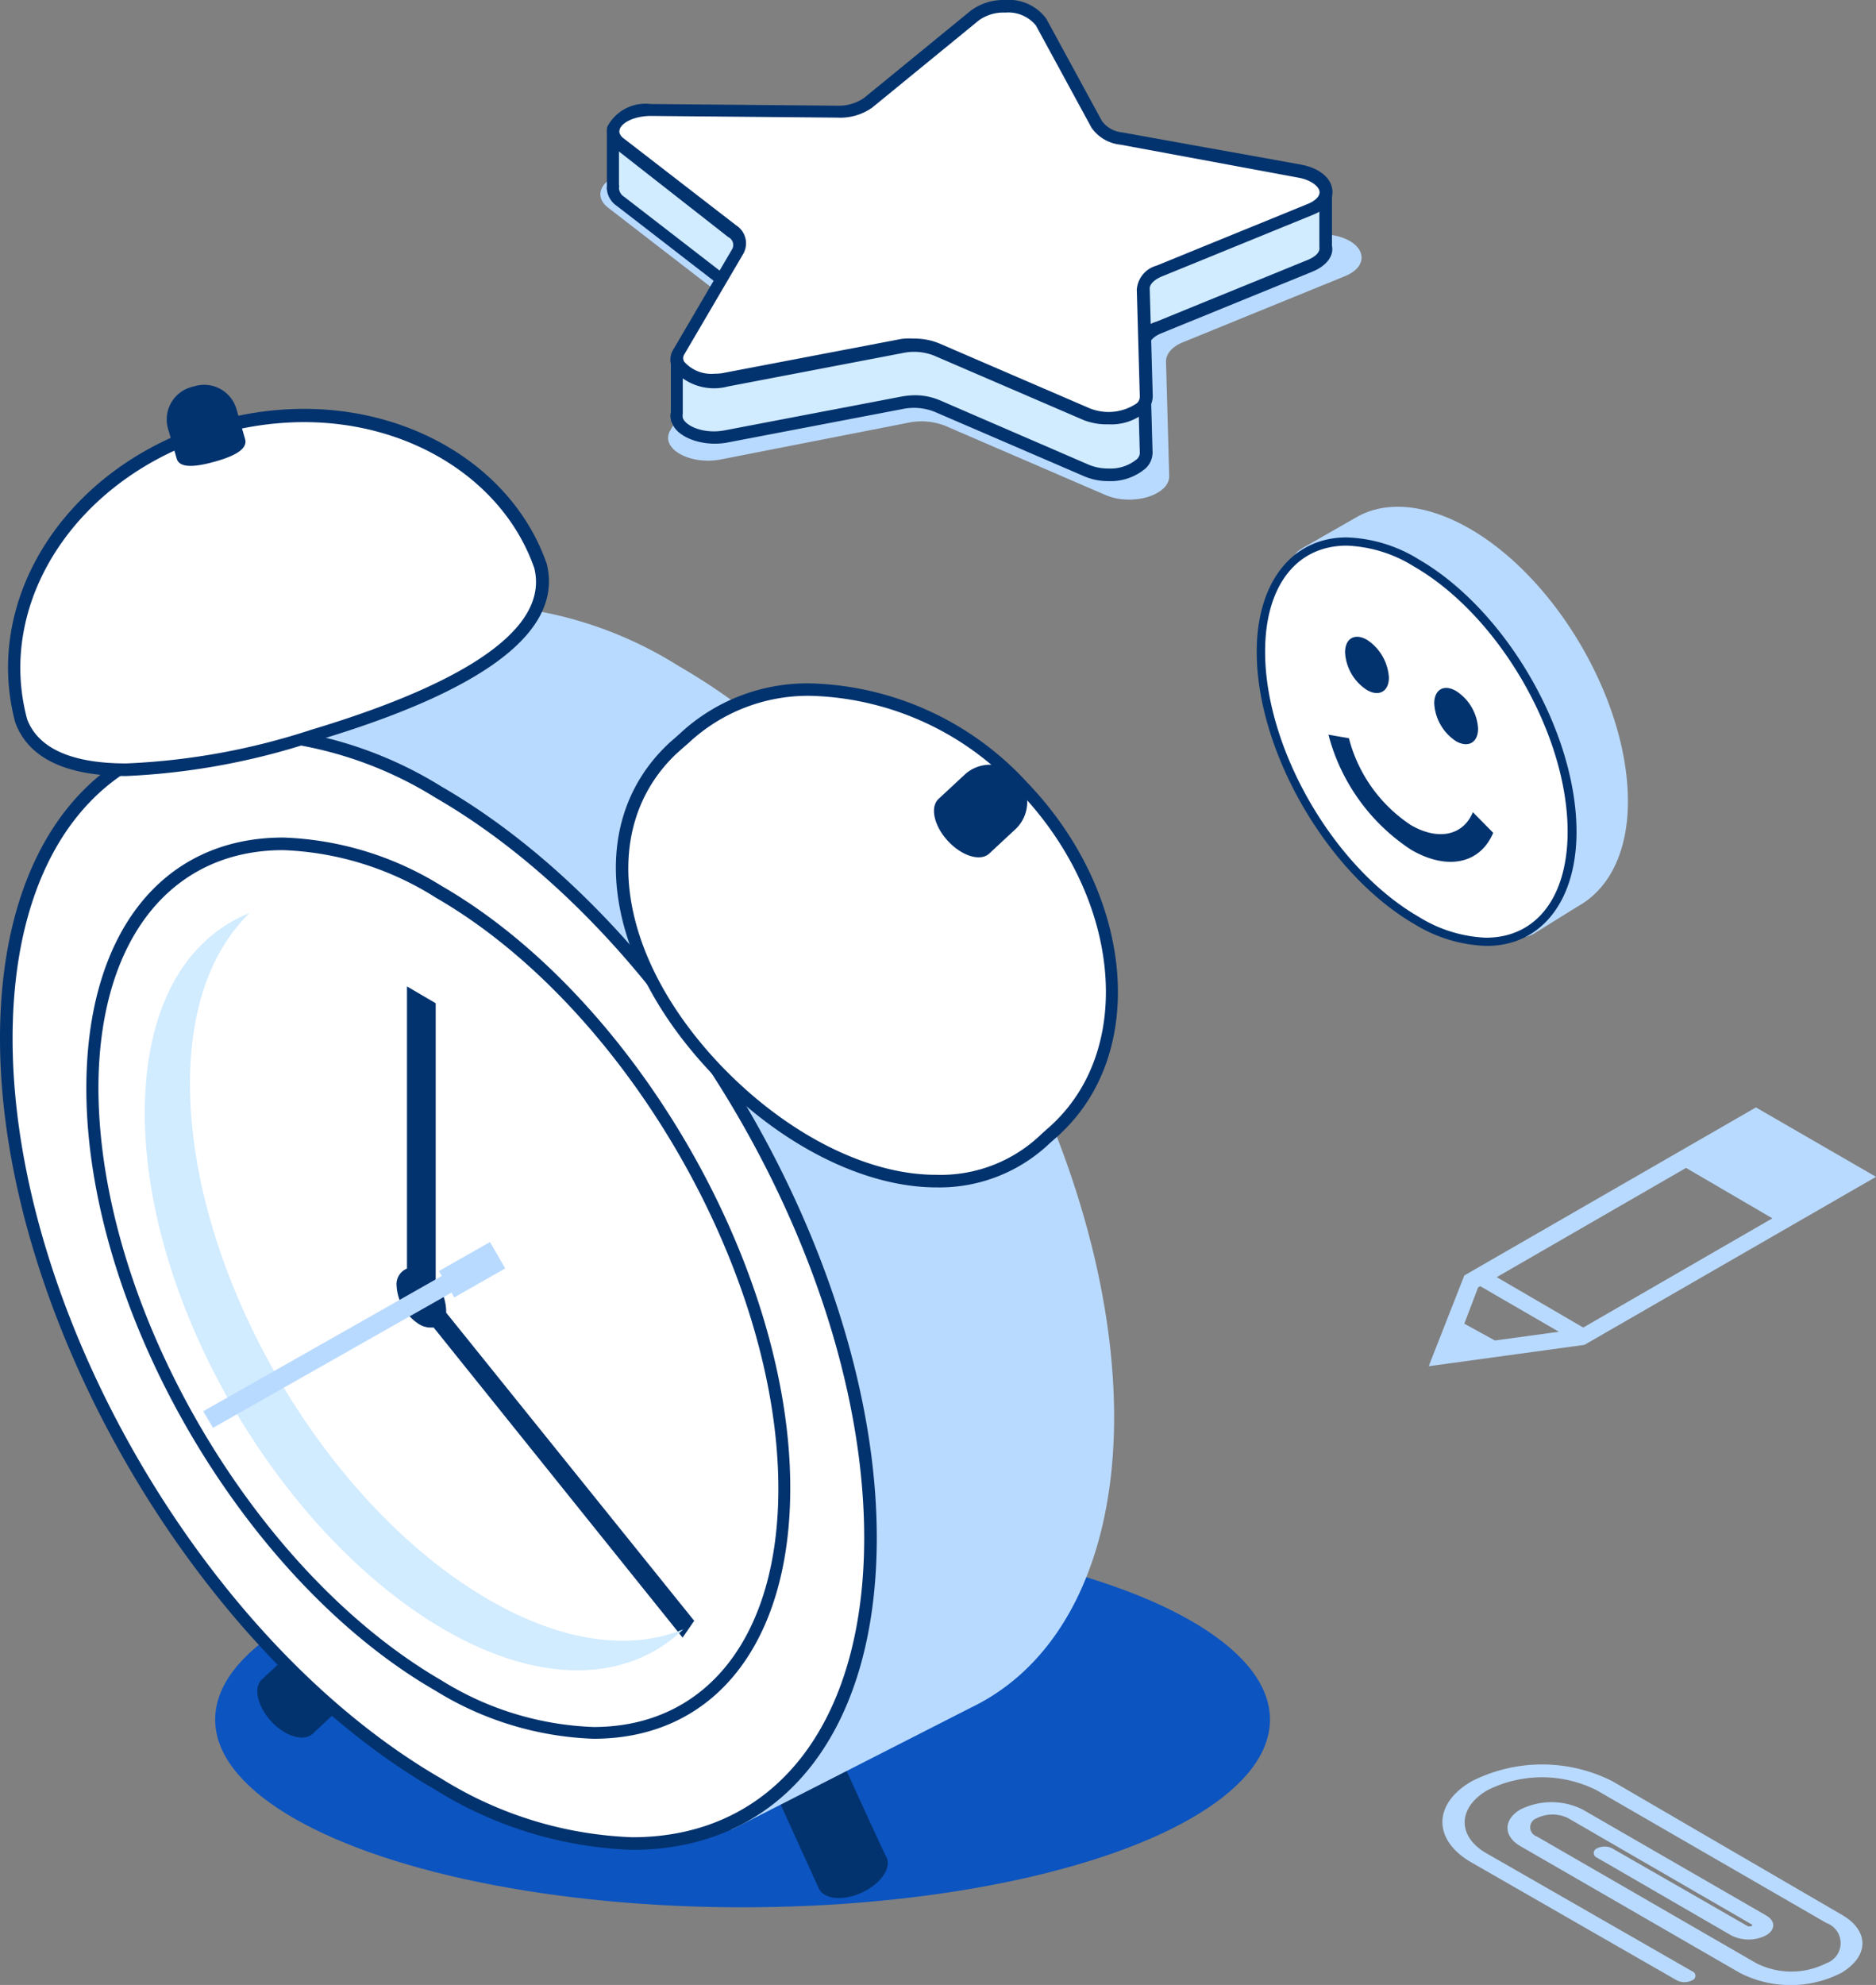<svg xmlns="http://www.w3.org/2000/svg" viewBox="0 0 111.69 118.12">
  <rect x="0" y="0" width="111.69" height="118.12" fill="#808080" stroke="none"/>
  <defs>
    <style>.cls-1{fill:#b9daff;}.cls-2{fill:#fff;}.cls-3{fill:#03336e;}.cls-4{fill:#d0e7ff;}.cls-5{fill:#d1ebff;}</style>
  </defs>
  <g id="Capa_2" data-name="Capa 2">
    <g id="Layer_1" data-name="Layer 1">
      <path class="cls-1" d="M96.65,47.68c0,2.87-1,4.9-2.6,5.89l-2.8,1.73c-1.68.94-.61-1.19-3.15-2.66-5.12-3-9.27-10.12-9.27-16,0-2.91-2.69-2.93-1-3.9L80.9,31c1.68-.91,4-.74,6.48.71C92.5,34.64,96.65,41.8,96.65,47.68Z"/>
      <path class="cls-1" d="M90.6,55.78c-.48,0-.65-.41-.84-.85A3.9,3.9,0,0,0,88,52.86c-5.18-3-9.4-10.27-9.4-16.21a3.3,3.3,0,0,0-1.09-2.53c-.28-.3-.52-.55-.48-.87s.23-.47.65-.71l3.13-1.79c1.8-1,4.21-.72,6.71.72,5.18,3,9.4,10.26,9.4,16.21,0,2.86-1,5-2.72,6.1l-.48.29-2.33,1.45A1.74,1.74,0,0,1,90.6,55.78ZM83.22,30.66a4.59,4.59,0,0,0-2.2.53L77.91,33c-.36.22-.41.33-.41.36s.18.28.34.46a3.77,3.77,0,0,1,1.23,2.87c0,5.79,4.11,12.87,9.15,15.78a4.38,4.38,0,0,1,2,2.31c.19.43.26.54.39.54a1.21,1.21,0,0,0,.53-.2l2.31-1.43.48-.29c1.6-1,2.48-3,2.48-5.68,0-5.79-4.1-12.87-9.15-15.78A8.07,8.07,0,0,0,83.22,30.66Z"/>
      <ellipse class="cls-2" cx="84.34" cy="44.13" rx="7.55" ry="13.07" transform="translate(-10.74 48.6) rotate(-30.31)"/>
      <path class="cls-3" d="M88.51,56.29A8.7,8.7,0,0,1,84.22,55c-5.18-3-9.4-10.27-9.4-16.21,0-4.14,2.11-6.81,5.36-6.81a8.65,8.65,0,0,1,4.29,1.31c5.18,3,9.39,10.26,9.39,16.21C93.86,53.62,91.76,56.29,88.51,56.29ZM80.18,32.47c-3,0-4.86,2.41-4.86,6.31,0,5.79,4.1,12.87,9.15,15.78a8.18,8.18,0,0,0,4,1.24c3,0,4.86-2.42,4.86-6.31,0-5.79-4.1-12.87-9.15-15.78A8.11,8.11,0,0,0,80.18,32.47Z"/>
      <path class="cls-3" d="M82.69,40.32c0,.83-.59,1.16-1.31.74a2.85,2.85,0,0,1-1.3-2.24c0-.83.58-1.16,1.3-.75A2.9,2.9,0,0,1,82.69,40.32Z"/>
      <path class="cls-3" d="M88,43.36c0,.83-.59,1.16-1.31.75a2.87,2.87,0,0,1-1.3-2.25c0-.83.58-1.16,1.3-.74A2.86,2.86,0,0,1,88,43.36Z"/>
      <path class="cls-3" d="M79.09,43.72l1.22.21A8.84,8.84,0,0,0,84,49.1c1.62.94,3.11.63,3.69-.77l1.21,1.23c-.78,1.85-2.75,2.26-4.9,1A11.74,11.74,0,0,1,79.09,43.72Z"/>
      <ellipse class="cls-4" style="fill:#0c54c0" cx="44.21" cy="102.33" rx="31.4" ry="11.17"/>
      <path class="cls-3" d="M24.52,97.65l-3-3.24-5.93,5.53c-.52.48-.27,1.6.56,2.5s1.94,1.22,2.46.74Z"/>
      <path class="cls-3" d="M49.39,103.16l-4,1.84,3.36,7.38c.3.65,1.44.76,2.55.25s1.78-1.44,1.49-2.09C52.74,110.54,49.39,103.16,49.39,103.16Z"/>
      <path class="cls-1" d="M66,84.34C66,68,54.43,48.16,40.22,40c-6.86-4-13.08-4.48-17.7-2.13L7,45.83,8.82,49a26.08,26.08,0,0,0-1.33,8.63C7.49,74,19,93.82,33.23,102a26.33,26.33,0,0,0,8.34,3.23l1.89,3.24,14.22-7.24C62.77,98.8,66,92.92,66,84.34Z"/>
      <path class="cls-1" d="M43.46,108.88a.37.37,0,0,1-.32-.19l-1.81-3.09A27.19,27.19,0,0,1,33,102.36C18.75,94.1,7.12,74,7.12,57.64a26.55,26.55,0,0,1,1.29-8.59L6.65,46a.39.39,0,0,1,0-.3.38.38,0,0,1,.19-.22l15.55-8A13.8,13.8,0,0,1,28.67,36,23.72,23.72,0,0,1,40.4,39.63c14.3,8.25,25.93,28.31,25.93,44.71,0,8.36-3.09,14.65-8.49,17.26l-14.21,7.24A.33.33,0,0,1,43.46,108.88ZM7.5,46l1.65,2.84a.44.44,0,0,1,0,.32,25.63,25.63,0,0,0-1.31,8.5c0,16.16,11.46,35.93,25.55,44.07a26.31,26.31,0,0,0,8.22,3.18.4.4,0,0,1,.26.18L43.61,108l13.9-7.08c5.13-2.48,8.07-8.53,8.07-16.59,0-16.16-11.46-35.93-25.55-44.07a23,23,0,0,0-11.36-3.48,13,13,0,0,0-6,1.37Z"/>
      <ellipse class="cls-2" cx="26.1" cy="76.66" rx="20.94" ry="36.27" transform="translate(-35.12 23.65) rotate(-30.31)"/>
      <path class="cls-3" d="M37.65,110.08a23.7,23.7,0,0,1-11.74-3.58C11.62,98.25,0,78.2,0,61.8,0,50.35,5.58,43.23,14.55,43.23a23.81,23.81,0,0,1,11.74,3.58c14.28,8.25,25.91,28.3,25.91,44.7C52.2,103,46.62,110.08,37.65,110.08ZM14.55,44C6,44,.75,50.81.75,61.8.75,78,12.2,97.72,26.29,105.85a23,23,0,0,0,11.36,3.48c8.51,0,13.8-6.83,13.8-17.82,0-16.16-11.46-35.92-25.54-44.05A23,23,0,0,0,14.55,44Z"/>
      <path class="cls-3" d="M35.34,103.47a19.14,19.14,0,0,1-9.43-2.87C14.46,94,5.14,77.92,5.14,64.77c0-9.21,4.49-14.93,11.72-14.93a19.06,19.06,0,0,1,9.43,2.88C37.74,59.33,47.05,75.4,47.05,88.54,47.05,97.75,42.56,103.47,35.34,103.47ZM16.86,50.59c-6.76,0-11,5.44-11,14.18C5.89,77.68,15,93.45,26.29,100a18.31,18.31,0,0,0,9.05,2.77c6.76,0,11-5.43,11-14.18,0-12.9-9.14-28.68-20.39-35.17A18.22,18.22,0,0,0,16.86,50.59Z"/>
      <path class="cls-3" d="M25.82,79l-.21,0a1.32,1.32,0,0,1-.66-.2,2.91,2.91,0,0,1-1.34-2.31,1,1,0,0,1,.62-1V58.7l1.71,1V76.3a2.84,2.84,0,0,1,.62,1.64.88.88,0,0,1,0,.17L41.33,96.45l-.69,1Z"/>
      <path class="cls-3" d="M25.68,77.59c0,.38-.26.54-.6.34a1.32,1.32,0,0,1-.6-1c0-.38.27-.54.6-.34A1.29,1.29,0,0,1,25.68,77.59Z"/>
      <path class="cls-2" d="M60.88,46.82c-6.15-6.39-15.18-7.68-20.17-2.88l-.76.67c-5,4.8-3.33,12.74,2.81,19.14s14.47,8.81,19.46,4c.13-.13.52-.45.75-.68C68,62.28,67,53.21,60.88,46.82Z"/>
      <path class="cls-3" d="M55.76,70.66h0c-4.29,0-9.25-2.49-13.26-6.65-6.57-6.84-7.72-14.93-2.79-19.67.13-.13.32-.29.48-.43l.27-.24a11.12,11.12,0,0,1,7.91-3,18.15,18.15,0,0,1,12.79,5.9c6.28,6.53,7.22,15.86,2.08,20.79-.13.14-.32.3-.48.44l-.27.24A9.51,9.51,0,0,1,55.76,70.66Zm-7.4-29.25A10.41,10.41,0,0,0,41,44.21l-.3.26-.46.41C35.6,49.32,36.76,57,43,63.49c3.87,4,8.62,6.42,12.71,6.42h0A8.63,8.63,0,0,0,62,67.49l.3-.27c.15-.13.32-.28.45-.41,4.84-4.65,3.89-13.5-2.1-19.73A17.41,17.41,0,0,0,48.36,41.41Z"/>
      <path class="cls-2" d="M12.77,25.53C4.38,28-.69,35.74,1.26,42.9c1.53,4.06,9,3.38,17.39.88s14.58-5.86,13.54-10.07C29.75,26.69,21.16,23,12.77,25.53Z"/>
      <path class="cls-3" d="M7.52,46.18h0C3.92,46.18,1.7,45.12.91,43c-2-7.48,3.13-15.31,11.75-17.87a19.16,19.16,0,0,1,5.44-.8c6.72,0,12.53,3.7,14.45,9.22,1,4-3.66,7.54-13.79,10.55A41.52,41.52,0,0,1,7.52,46.18ZM18.1,25.12a18.62,18.62,0,0,0-5.22.76C4.65,28.33-.29,35.76,1.62,42.81c.66,1.72,2.64,2.62,5.9,2.62a40.74,40.74,0,0,0,11-2c6.66-2,14.37-5.25,13.29-9.62C30,28.62,24.5,25.12,18.1,25.12Z"/>
      <path class="cls-3" d="M60.57,46.22h0a2.22,2.22,0,0,0-3.14-.12l-1.55,1.44c-.52.48-.28,1.6.55,2.5s1.93,1.24,2.46.76l1.56-1.45A2.22,2.22,0,0,0,60.57,46.22Z"/>
      <path class="cls-3" d="M11.53,23h0A2,2,0,0,0,10,25.5l.52,1.79c.17.61,1.18.49,2.31.17s1.94-.74,1.76-1.34l-.52-1.8A2,2,0,0,0,11.53,23Z"/>
      <path class="cls-5" d="M29.11,95.2c-9.83-5.67-17.8-19.43-17.8-30.71,0-4.59,1.33-8,3.55-10.16C11,55.88,8.62,60,8.62,66.25c0,11.28,8,25,17.8,30.71,5.85,3.38,11,3.12,14.26,0C37.57,98.23,33.53,97.76,29.11,95.2Z"/>
      <polygon class="cls-1" points="12.1 83.98 26.3 75.93 26.13 75.64 29.17 73.91 30.08 75.48 27.04 77.21 26.88 76.92 12.68 84.97 12.1 83.98"/>
      <path class="cls-1" d="M104.54,65.9l-17.36,10-2.12,5.4,9.27-1.27,17.36-10ZM89.11,76l11.27-6.5,5.14,3-11.26,6.5ZM88,76.61l.13-.07,4.68,2.71L89,79.77l-1.82-1Z"/>
      <path class="cls-1" d="M109.63,117.4c1.67-1,1.67-2.52,0-3.47L96,106a9.27,9.27,0,0,0-8.38,0c-2.32,1.34-2.33,3.51,0,4.84l12.2,7a1,1,0,0,0,.93,0,.28.28,0,0,0,0-.53l-12.21-7c-1.79-1-1.78-2.72,0-3.77a7.25,7.25,0,0,1,6.53,0l13.66,7.89a1.27,1.27,0,0,1,0,2.4,4.62,4.62,0,0,1-4.16,0l-13.08-7.55a.57.57,0,0,1,0-1.08,2.11,2.11,0,0,1,1.88,0l10.89,6.3a.06.06,0,0,1,0,.12.26.26,0,0,1-.21,0L96,110a1,1,0,0,0-.93,0,.29.29,0,0,0,0,.54l8,4.63a2.29,2.29,0,0,0,2.07,0c.57-.33.58-.86,0-1.19l-10.9-6.29a4.14,4.14,0,0,0-3.74,0c-1,.6-1,1.57,0,2.16l13.08,7.55A6.63,6.63,0,0,0,109.63,117.4Z"/>
      <path class="cls-1" d="M68.07,12l11.3,2c1.9.34,2.3,1.79.69,2.44l-9.64,3.93c-.64.26-1,.69-1,1.14l.19,6.83c0,1.14-2.22,1.8-3.81,1.11l-9.5-4.1a3.87,3.87,0,0,0-2.2-.2L42.92,27.34c-1.88.36-3.67-.67-3-1.75l3.76-6.46a.94.94,0,0,0-.35-1.27l-7.11-5.49c-1.19-.91,0-2.21,1.94-2.2l11.82.11a3.15,3.15,0,0,0,2-.58l6.8-5.56c1.13-.93,3.64-.7,4.23.4l3.54,6.52A2.19,2.19,0,0,0,68.07,12Z"/>
      <path class="cls-5" d="M78.93,14.64V11.37l-5.81,1.39-6.33-1.14a2.09,2.09,0,0,1-1.47-.85L62,4.66c-.56-1-2.9-1.24-4-.37l-6.36,5.2a3,3,0,0,1-1.85.55L38.77,9.93h-.06L36.47,7.7v3.41l0,0A.94.94,0,0,0,37,12l6.64,5.13a.88.88,0,0,1,.33,1.19l-2,3.4-1.64-.26v3.17a.81.81,0,0,0,0,.31V25h0c.22.74,1.55,1.28,2.93,1l10.46-2a3.74,3.74,0,0,1,2.06.19L64.67,28c1.48.64,3.59,0,3.56-1l-.17-6.39c0-.43.33-.83.93-1.07l9-3.67C78.72,15.53,79,15.07,78.93,14.64Z"/>
      <path class="cls-3" d="M66,28.63h0a3.59,3.59,0,0,1-1.48-.3L55.63,24.5a3.34,3.34,0,0,0-1.84-.17l-10.46,2c-1.43.28-3-.27-3.32-1.16a.38.38,0,0,1-.07-.21.94.94,0,0,1,0-.44v-3.1a.39.39,0,0,1,.13-.29.38.38,0,0,1,.3-.08l1.39.22,1.85-3.18c.17-.29,0-.54-.24-.7l-6.64-5.13a1.36,1.36,0,0,1-.6-1,.42.42,0,0,1,0-.15V7.7a.38.38,0,0,1,.64-.27l2.13,2.13,11,.1h0a2.59,2.59,0,0,0,1.61-.46L57.8,4a3.26,3.26,0,0,1,2-.63,2.81,2.81,0,0,1,2.49,1.11l3.32,6.11a1.75,1.75,0,0,0,1.21.66l6.25,1.13L78.84,11a.34.34,0,0,1,.32.07.37.37,0,0,1,.14.29v3.27c.12.59-.31,1.18-1.15,1.53l-9,3.67c-.45.18-.72.45-.71.71l.18,6.39a1.31,1.31,0,0,1-.39.92A3.2,3.2,0,0,1,66,28.63ZM54.43,23.52a3.82,3.82,0,0,1,1.5.29l8.88,3.84a3,3,0,0,0,1.19.23h0a2.47,2.47,0,0,0,1.68-.55.52.52,0,0,0,.18-.37l-.18-6.39a1.6,1.6,0,0,1,1.17-1.43l9-3.67c.49-.2.75-.48.7-.76V11.85l-5.34,1.28h-.16L66.73,12A2.38,2.38,0,0,1,65,10.94l-3.32-6.1a2.15,2.15,0,0,0-1.83-.72,2.5,2.5,0,0,0-1.56.46l-6.36,5.2a3.3,3.3,0,0,1-2.06.63l-11.1-.1a.52.52,0,0,1-.32-.11l-1.6-1.6V11a.33.33,0,0,1,0,.19.65.65,0,0,0,.31.52l6.64,5.13a1.24,1.24,0,0,1,.43,1.67l-2,3.4a.34.34,0,0,1-.38.18l-1.2-.19v2.73a.63.63,0,0,0,0,.23v0c.12.39.86.81,1.85.81a3.47,3.47,0,0,0,.64-.06l10.47-2A5,5,0,0,1,54.43,23.52Z"/>
      <path class="cls-2" d="M66.79,8.24l10.58,1.92c1.77.32,2.15,1.67.64,2.29l-9,3.67c-.6.24-.95.64-.93,1.07l.17,6.38c0,1.07-2.08,1.69-3.56,1.05l-8.89-3.84a3.65,3.65,0,0,0-2.06-.19l-10.46,2C41.5,23,39.82,22,40.41,21l3.52-6a.88.88,0,0,0-.33-1.19L37,8.62c-1.12-.86-.05-2.08,1.81-2.06l11.06.1a2.93,2.93,0,0,0,1.85-.54L58,.92c1.06-.87,3.4-.66,4,.37l3.32,6.1A2,2,0,0,0,66.79,8.24Z"/>
      <path class="cls-3" d="M66,25.25A3.76,3.76,0,0,1,64.52,25l-8.89-3.83A3.24,3.24,0,0,0,53.79,21L43.33,23a3.22,3.22,0,0,1-3.25-1,1.13,1.13,0,0,1,0-1.19l3.52-6a.52.52,0,0,0-.24-.7L36.73,8.92a1.28,1.28,0,0,1-.54-1.44,2.56,2.56,0,0,1,2.54-1.29l11.1.1h0a2.66,2.66,0,0,0,1.61-.46L57.8.63a3.26,3.26,0,0,1,2-.63,2.78,2.78,0,0,1,2.49,1.11l3.32,6.1a1.72,1.72,0,0,0,1.21.67L77.43,9.79c1.09.2,1.81.77,1.89,1.5s-.38,1.18-1.17,1.5l-9,3.67c-.44.19-.71.46-.7.72l.18,6.38a1.28,1.28,0,0,1-.39.92A3.15,3.15,0,0,1,66,25.25Zm-11.57-5.1a3.82,3.82,0,0,1,1.5.29l8.88,3.83A3,3,0,0,0,67.68,24a.54.54,0,0,0,.18-.38l-.18-6.38a1.6,1.6,0,0,1,1.17-1.43l9-3.67c.47-.19.74-.47.71-.74s-.44-.68-1.27-.83L66.72,8.61a2.4,2.4,0,0,1-1.73-1l-3.32-6.1A2.13,2.13,0,0,0,59.84.75a2.5,2.5,0,0,0-1.56.46l-6.36,5.2A3.3,3.3,0,0,1,49.86,7l-11.1-.1h0c-1,0-1.73.4-1.86.78-.07.2,0,.4.29.6l6.64,5.13a1.27,1.27,0,0,1,.43,1.68l-3.52,6a.41.41,0,0,0,0,.44,2.16,2.16,0,0,0,1.8.71,2.81,2.81,0,0,0,.65-.07l10.47-2A4,4,0,0,1,54.43,20.15Z"/>
    </g>
  </g>
</svg>